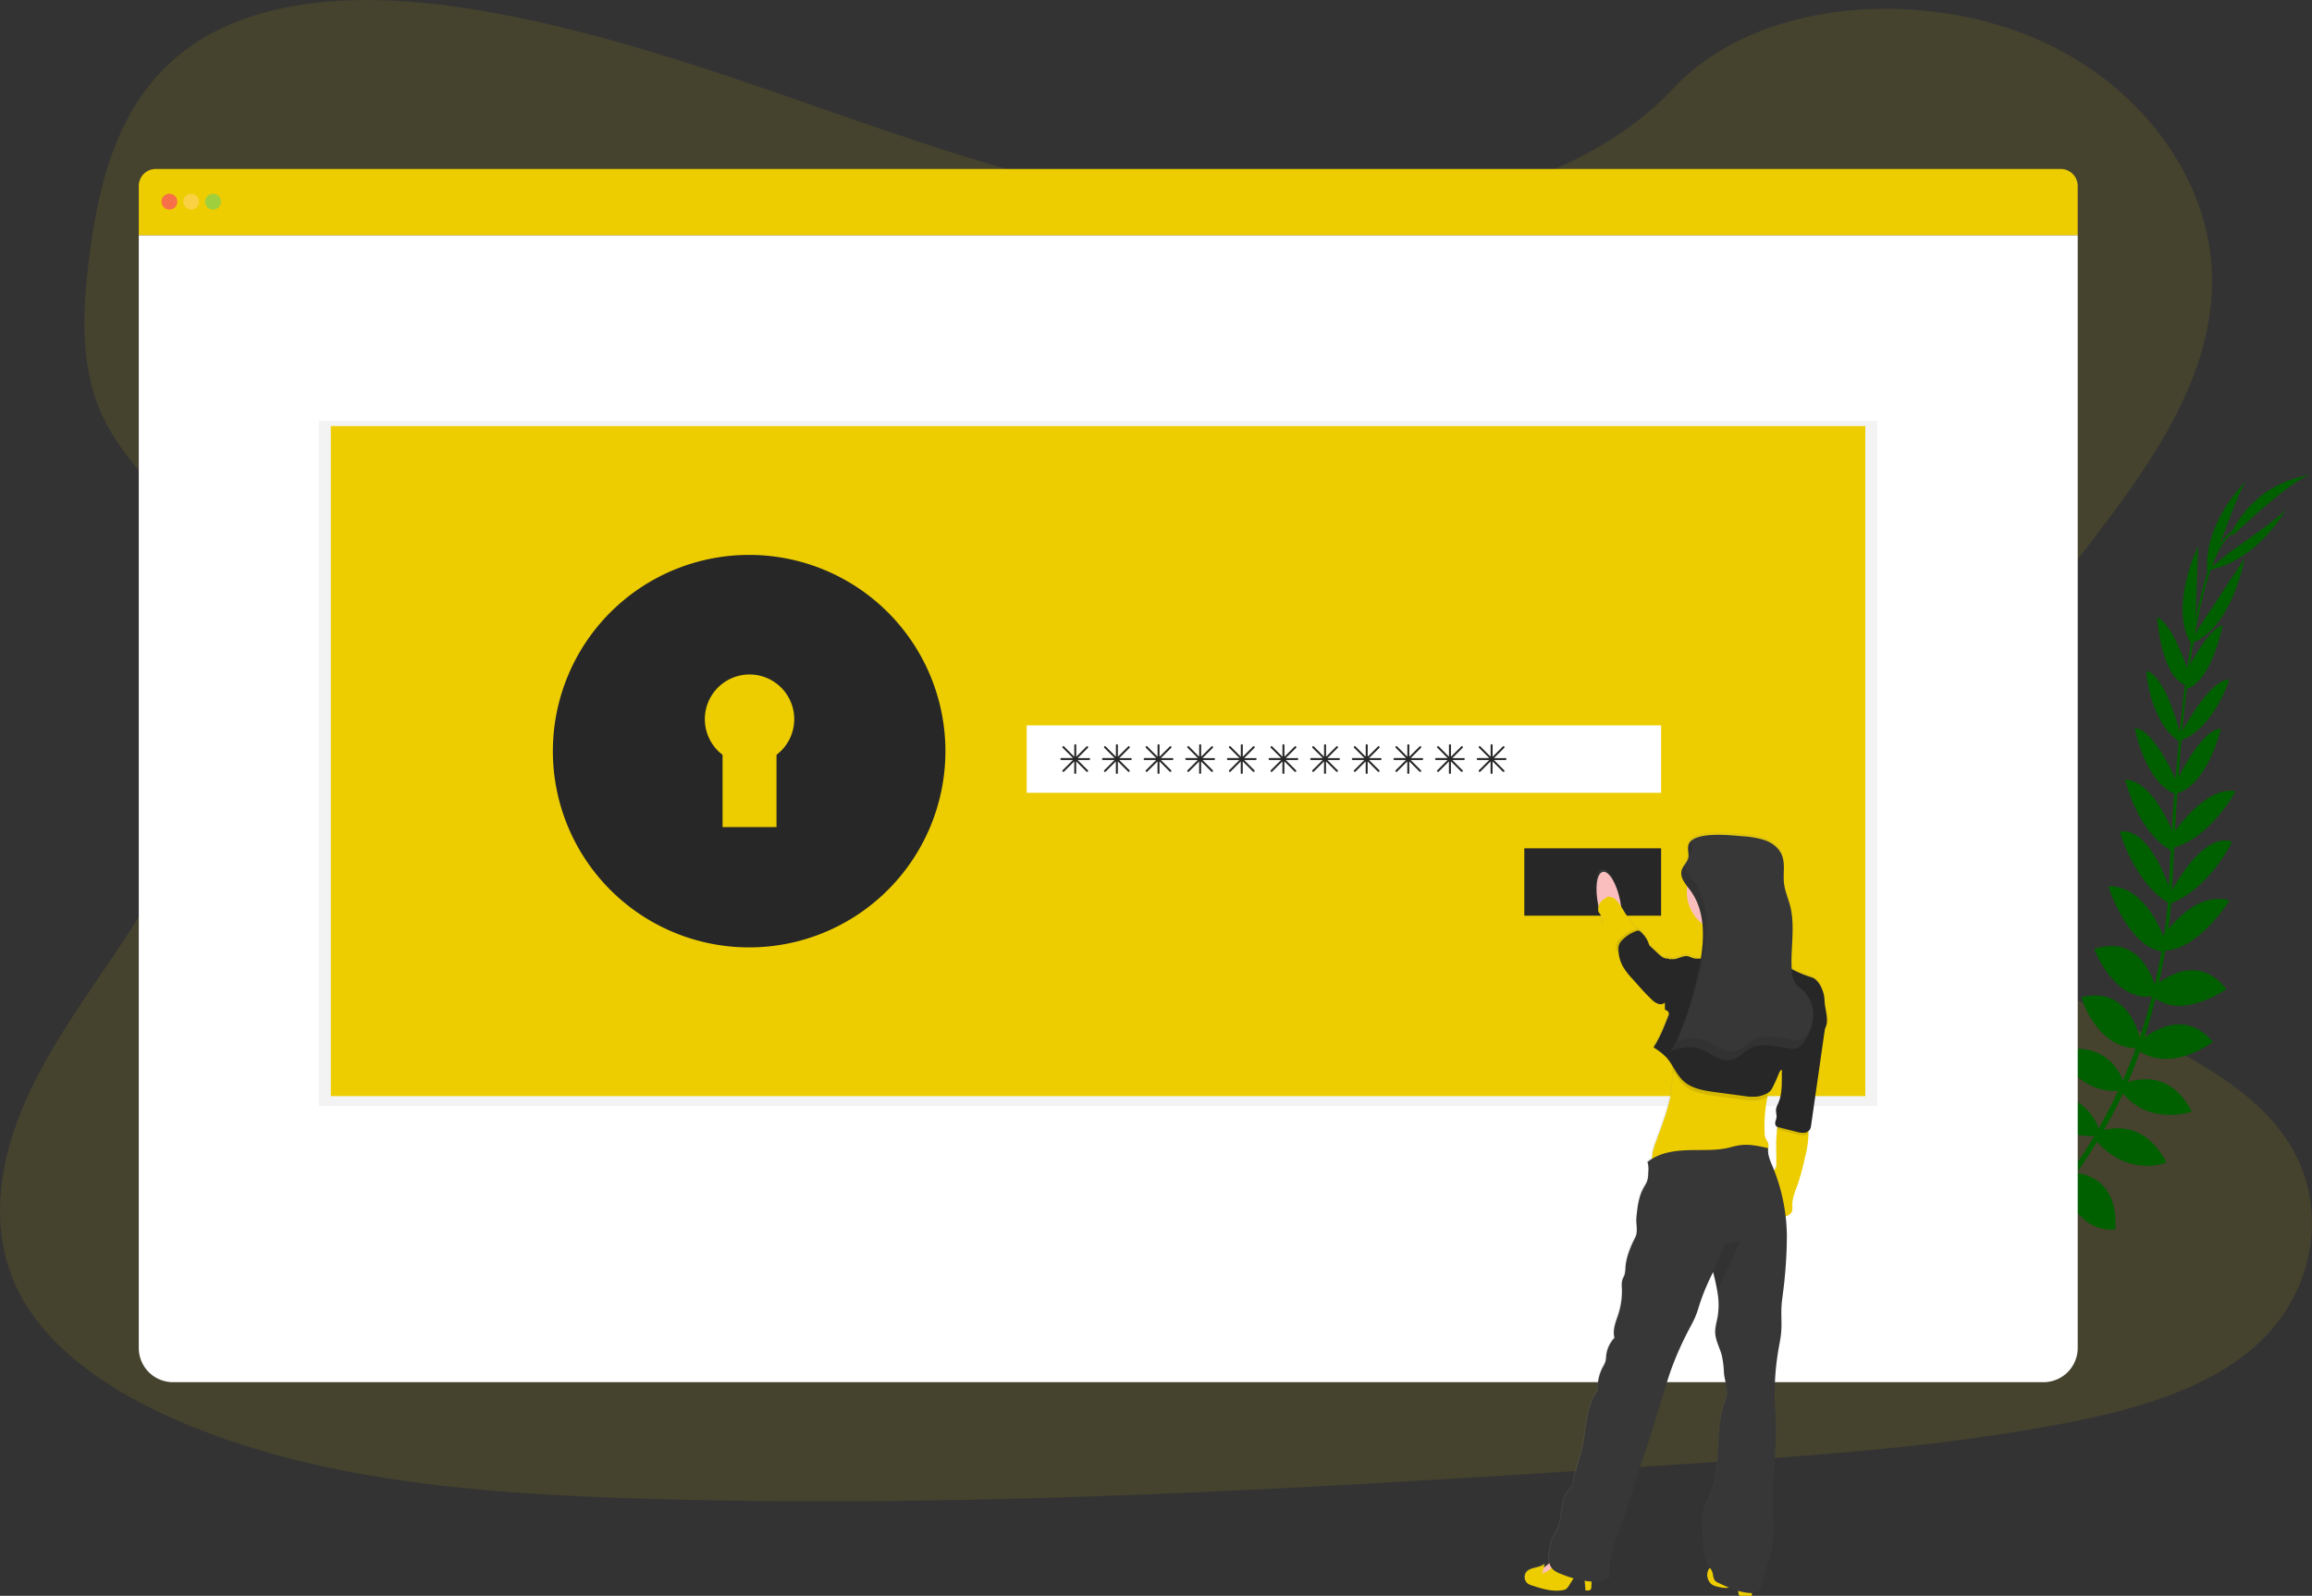 <svg xmlns="http://www.w3.org/2000/svg" xmlns:xlink="http://www.w3.org/1999/xlink" viewBox="0 0 1166.18 805.04"><rect x="0" y="0" width="1166.18" height="805.04" fill="#333333" stroke="none"/><defs><style>.cls-1,.cls-4{fill:#edcd00;}.cls-1,.cls-13,.cls-15{opacity:0.1;}.cls-1,.cls-10,.cls-13,.cls-6,.cls-7,.cls-8,.cls-9{isolation:isolate;}.cls-2{fill:#272727;}.cls-3{fill:#006000;}.cls-5{fill:#fff;}.cls-6{fill:#fa5959;}.cls-6,.cls-7,.cls-8{opacity:0.8;}.cls-7{fill:#fed253;}.cls-8{fill:#8ccf4d;}.cls-10,.cls-9{opacity:0.05;}.cls-10,.cls-14{fill:#373737;}.cls-11{fill:url(#Gradiente_sem_nome);}.cls-12{fill:#fbbebe;}</style><linearGradient id="Gradiente_sem_nome" x1="785.44" y1="146.11" x2="938.52" y2="146.11" gradientTransform="matrix(1, 0, 0, -1, -16.91, 758.55)" gradientUnits="userSpaceOnUse"><stop offset="0" stop-color="gray" stop-opacity="0.25"/><stop offset="0.54" stop-color="gray" stop-opacity="0.12"/><stop offset="1" stop-color="gray" stop-opacity="0.1"/></linearGradient></defs><g id="Camada_2" data-name="Camada 2"><g id="f9eb83fe-2109-496c-8de2-d29751931755"><path class="cls-1" d="M659.62,109.62c-74.75.1-146.7-21.09-215.52-44.63S307,15.09,233.63,3.92C186.45-3.26,132.8-2.6,95.92,23.47,60.42,48.55,50.14,90.06,45.18,128.41c-3.73,28.85-5.45,59.13,8.52,85.52,9.7,18.32,26.3,33.42,38,50.88C132.54,325.55,108,403.14,68.29,465.29c-18.61,29.16-40.41,57.11-54.48,87.94S-6,619,8.32,649.45c14.22,30.16,46.34,52,80.81,67,70,30.42,151.5,36.94,230.81,39.45,175.56,5.57,351.46-5.79,526.89-17.15,64.92-4.2,130.13-8.43,193.71-20.6,35.3-6.75,71.65-16.77,96.68-38.73,31.77-27.88,38.27-73.4,15.15-106.12-38.77-54.88-141-65.23-168.8-124.61C968.24,416,981.46,378.51,1000.93,347c41.76-67.61,113.64-128.17,114.85-203.79.83-51.93-36.55-102.59-92.38-125.16C964.88-5.59,885.09.49,844.09,44.55,801.93,89.94,725.62,109.55,659.62,109.62Z"/><path class="cls-2" d="M992.53,645.37s-12.29-8.11-24.47-2.34c0,0,3.75,7.22,19.17,6.54Z"/><path class="cls-2" d="M994.09,645.8s3.74,14.24-5.64,23.93c0,0-5.64-5.87,0-20.25Z"/><path class="cls-2" d="M1009.37,632.13s-.91-12.11-28.26-8.09c0,0-.13,7.81,9.47,11.51S1004.58,636.13,1009.37,632.13Z"/><path class="cls-2" d="M1011.09,632.05s11.56,3.71,1.25,29.36c0,0-7.63-1.7-9-11.91S1006,635.77,1011.09,632.05Z"/><path class="cls-2" d="M1026.53,614.87s1.57-19.93-26.38-17.89c0,0-2,18,21.45,22.68Z"/><path class="cls-2" d="M1045,592.37s-3.83-22.59-31.77-15.86c0,0-.1,19.53,27.21,21.24Z"/><path class="cls-3" d="M1058.5,569.11s-6.42-22-34.1-15.42c0,0,6.59,19.79,32.26,19.48Z"/><path class="cls-3" d="M1071.32,546.39s-6.27-22.83-33-16c0,0,8.92,21.69,31.23,19.86Z"/><path class="cls-3" d="M1079.58,524.81s-4.82-27.92-29.74-21.74c0,0,7.24,25.4,27.91,25.81Z"/><path class="cls-3" d="M1087.33,498.74s-5.79-28.14-31-20c0,0,9.88,26.6,29.21,23.85Z"/><path class="cls-3" d="M1092.09,474.48s-9.19-28.15-28.68-27.39c0,0,9.39,29.73,27,33Z"/><path class="cls-3" d="M1095.17,450.8s-10-33.88-25.86-31.27c0,0,6.92,25.9,25.3,36.55Z"/><path class="cls-3" d="M1096.91,422.55s-9.38-28.23-25-29.36c0,0,6.38,27.78,24.69,36.7Z"/><path class="cls-3" d="M1098.8,396.19s-11.69-28.26-22-28.9c0,0,5.08,27.83,21,33.54Z"/><path class="cls-3" d="M1100.09,371.67s-7.19-30.69-17.52-33.24c0,0,1.41,25.11,16.48,35.54Z"/><path class="cls-3" d="M1104,339.55s-7.56-24.47-15.93-28.2c0,0,1.65,28.85,14,34.18Z"/><path class="cls-3" d="M1107.22,318.55l1.52-43.14s-15.65,32.52-2.65,50.71Z"/><path class="cls-3" d="M1119.3,275.64s11.27-31.5,14-33.26c0,0-22.1,20.44-19.94,46.73Z"/><path class="cls-2" d="M1027.29,614.72s19.82-2.59,19.23,25.42c0,0-17.91,2.92-23.76-20.25Z"/><path class="cls-3" d="M1045.94,591.61s22.9-.07,21,28.6c0,0-19.23,3.44-25.57-23.18Z"/><path class="cls-3" d="M1058.72,571s20.79-9.75,34.09,15.42c0,0-19.2,8.12-35.93-11.35Z"/><path class="cls-3" d="M1071.78,546.6s21.29-10.37,33.79,14.21c0,0-22.18,7.64-35.55-10.32Z"/><path class="cls-3" d="M1079.31,525.42s20.49-19.57,36.84.22c0,0-20.93,16.11-37.78,4.14Z"/><path class="cls-3" d="M1086.17,498.07s20.61-20,36.83.92c0,0-23.13,16.43-37.57,3.28Z"/><path class="cls-3" d="M1090,473.68s15.88-25,34.58-19.42c0,0-16.48,26.47-34.4,25.29Z"/><path class="cls-3" d="M1094.7,450.64s16-31.48,31.14-26c0,0-11.54,24.2-31.55,31.31Z"/><path class="cls-3" d="M1095.81,420.91s16.45-24.78,31.86-21.75c0,0-13.45,25.13-33.46,28.92Z"/><path class="cls-3" d="M1097.09,395.64s12.75-27.81,23.11-28c0,0-6.12,27.61-22.25,32.72Z"/><path class="cls-3" d="M1099.59,371.07s14.17-28.16,24.82-28.22c0,0-7.25,24.08-24.35,30.69Z"/><path class="cls-3" d="M1101.72,341.31s10.6-23.3,19.38-25.94c0,0-5.3,28.4-18.21,32.12Z"/><path class="cls-3" d="M1108.48,317.7l23.69-36.09s-6.07,35.6-27.15,43Z"/><path class="cls-3" d="M1124.74,278.55s27.53-19,28.53-22.07c0,0-14,26.61-40,31.31Z"/><path class="cls-3" d="M1126.39,270s31.61-30.39,39.68-30.36c0,0-26.07,1.19-40.44,28.74Z"/><path class="cls-3" d="M1102,345.82l1.15.15c5.94-46.49,14.6-74,24.38-77.37l-.38-1.1C1116.81,271.1,1108.09,298.19,1102,345.82Z"/><path class="cls-3" d="M1093.29,457l1.74.14c.37-4.34.65-8.78.84-13.21,1.66-38.48,4.23-73.82,7.61-100.31l-1-1.25c-3.39,26.55-6.69,62.95-8.35,101.49C1093.94,448.26,1093.66,452.68,1093.29,457Z"/><path class="cls-3" d="M960.09,667.55c.3-.13,30.93-13.81,62.72-46.43a252.3,252.3,0,0,0,45.85-65c14.7-29.93,23.66-66.71,26.66-102.44l-1.81.85c-6.75,80.2-43.26,135-72.29,164.85-31.48,32.33-61.77,45.87-62.07,46Z"/><path class="cls-4" d="M1039.4,85.24H78.52A8.56,8.56,0,0,0,70,93.8v24.94h978V93.8A8.56,8.56,0,0,0,1039.4,85.24Z"/><path class="cls-5" d="M70,118.74V680a17.26,17.26,0,0,0,17.26,17.26H1030.7A17.26,17.26,0,0,0,1048,680h0V118.74Z"/><circle class="cls-6" cx="85.45" cy="101.74" r="4"/><circle class="cls-7" cx="96.45" cy="101.74" r="4"/><circle class="cls-8" cx="107.45" cy="101.74" r="4"/><rect class="cls-9" x="160.87" y="212.32" width="786" height="345.62"/><rect class="cls-4" x="166.87" y="214.94" width="774" height="338"/><path class="cls-2" d="M377.87,301.93a77,77,0,1,0,77,77,77,77,0,0,0-77-77Zm13.81,78.85v36.46H364.46V380.78a22.55,22.55,0,1,1,27.22,0Z"/><path class="cls-10" d="M377.87,301.93a77,77,0,1,0,77,77,77,77,0,0,0-77-77Zm13.81,78.85v36.46H364.46V380.78a22.55,22.55,0,1,1,27.22,0Z"/><rect class="cls-5" x="517.87" y="365.94" width="320" height="34"/><rect class="cls-2" x="768.87" y="427.94" width="69" height="34"/><path class="cls-2" d="M549.37,382.43h-5.79l5.15-5.14a.51.51,0,0,0,0-.71.5.5,0,0,0-.71,0h0l-5.15,5.15v-5.8a.5.5,0,0,0-.5-.5.51.51,0,0,0-.5.5v5.8l-5.14-5.18a.5.5,0,0,0-.71,0h0a.51.51,0,0,0,0,.71l5.15,5.14h-5.8a.51.51,0,0,0-.5.5.5.5,0,0,0,.5.5h5.8L536,388.55a.51.51,0,0,0,0,.71.53.53,0,0,0,.71,0l5.14-5.15v5.79a.5.5,0,0,0,1,0v-5.79l5.15,5.15a.53.53,0,0,0,.71,0,.51.51,0,0,0,0-.71l-5.15-5.15h5.79a.49.49,0,1,0,0-1Z"/><path class="cls-2" d="M570.37,382.43h-5.79l5.15-5.14a.51.51,0,0,0,0-.71.5.5,0,0,0-.71,0h0l-5.15,5.15v-5.8a.5.5,0,0,0-.5-.5.51.51,0,0,0-.5.5v5.8l-5.14-5.18a.5.5,0,0,0-.71,0h0a.51.51,0,0,0,0,.71l5.15,5.14h-5.8a.51.51,0,0,0-.5.5.5.5,0,0,0,.5.5h5.8L557,388.55a.51.51,0,0,0,0,.71.53.53,0,0,0,.71,0l5.14-5.15v5.79a.5.5,0,0,0,1,0v-5.79l5.15,5.15a.53.53,0,0,0,.71,0,.51.51,0,0,0,0-.71l-5.15-5.15h5.79a.49.49,0,1,0,0-1Z"/><path class="cls-2" d="M591.37,382.43h-5.79l5.15-5.14a.51.51,0,0,0,0-.71.5.5,0,0,0-.71,0h0l-5.15,5.15v-5.8a.5.5,0,0,0-.5-.5.51.51,0,0,0-.5.5v5.8l-5.14-5.18a.5.5,0,0,0-.71,0h0a.51.51,0,0,0,0,.71l5.15,5.14h-5.8a.51.51,0,0,0-.5.5.5.5,0,0,0,.5.5h5.8L578,388.55a.51.51,0,0,0,0,.71.53.53,0,0,0,.71,0l5.14-5.15v5.79a.5.5,0,0,0,1,0v-5.79l5.15,5.15a.53.53,0,0,0,.71,0,.51.51,0,0,0,0-.71l-5.15-5.15h5.79a.49.49,0,1,0,0-1Z"/><path class="cls-2" d="M612.37,382.43h-5.79l5.15-5.14a.51.51,0,0,0,0-.71.5.5,0,0,0-.71,0h0l-5.15,5.15v-5.8a.5.5,0,0,0-.5-.5.51.51,0,0,0-.5.5v5.8l-5.14-5.18a.5.5,0,0,0-.71,0h0a.51.51,0,0,0,0,.71l5.15,5.14h-5.8a.51.51,0,0,0-.5.5.5.5,0,0,0,.5.5h5.8L599,388.55a.51.51,0,0,0,0,.71.53.53,0,0,0,.71,0l5.14-5.15v5.79a.5.5,0,0,0,1,0v-5.79l5.15,5.15a.53.53,0,0,0,.71,0,.51.51,0,0,0,0-.71l-5.15-5.15h5.79a.49.49,0,1,0,0-1Z"/><path class="cls-2" d="M633.37,382.43h-5.79l5.15-5.14a.51.51,0,0,0,0-.71.5.5,0,0,0-.71,0h0l-5.15,5.15v-5.8a.5.5,0,0,0-.5-.5.51.51,0,0,0-.5.5v5.8l-5.14-5.18a.5.5,0,0,0-.71,0h0a.51.51,0,0,0,0,.71l5.15,5.14h-5.8a.51.51,0,0,0-.5.5.5.5,0,0,0,.5.5h5.8L620,388.55a.51.51,0,0,0,0,.71.53.53,0,0,0,.71,0l5.14-5.15v5.79a.5.5,0,0,0,1,0v-5.79l5.15,5.15a.53.53,0,0,0,.71,0,.51.51,0,0,0,0-.71l-5.15-5.15h5.79a.49.49,0,1,0,0-1Z"/><path class="cls-2" d="M654.37,382.43h-5.79l5.15-5.14a.51.51,0,0,0,0-.71.5.5,0,0,0-.71,0h0l-5.15,5.15v-5.8a.5.5,0,0,0-.5-.5.51.51,0,0,0-.5.5v5.8l-5.14-5.18a.5.5,0,0,0-.71,0h0a.51.51,0,0,0,0,.71l5.15,5.14h-5.8a.51.51,0,0,0-.5.5.5.5,0,0,0,.5.5h5.8L641,388.55a.51.51,0,0,0,0,.71.53.53,0,0,0,.71,0l5.14-5.15v5.79a.5.5,0,0,0,1,0v-5.79l5.15,5.15a.53.53,0,0,0,.71,0,.51.51,0,0,0,0-.71l-5.15-5.15h5.79a.49.49,0,1,0,0-1Z"/><path class="cls-2" d="M675.37,382.43h-5.79l5.15-5.14a.51.51,0,0,0,0-.71.5.5,0,0,0-.71,0h0l-5.15,5.15v-5.8a.5.5,0,0,0-.5-.5.51.51,0,0,0-.5.5v5.8l-5.14-5.18a.5.5,0,0,0-.71,0h0a.51.51,0,0,0,0,.71l5.15,5.14h-5.8a.51.51,0,0,0-.5.5.5.5,0,0,0,.5.5h5.8L662,388.55a.51.51,0,0,0,0,.71.53.53,0,0,0,.71,0l5.14-5.15v5.79a.5.5,0,0,0,1,0v-5.79l5.15,5.15a.53.53,0,0,0,.71,0,.51.51,0,0,0,0-.71l-5.15-5.15h5.79a.49.49,0,1,0,0-1Z"/><path class="cls-2" d="M696.37,382.43h-5.79l5.15-5.14a.51.51,0,0,0,0-.71.5.5,0,0,0-.71,0h0l-5.15,5.15v-5.8a.5.5,0,0,0-.5-.5.51.51,0,0,0-.5.5v5.8l-5.14-5.18a.5.5,0,0,0-.71,0h0a.51.51,0,0,0,0,.71l5.15,5.14h-5.8a.51.51,0,0,0-.5.5.5.5,0,0,0,.5.5h5.8L683,388.55a.51.51,0,0,0,0,.71.53.53,0,0,0,.71,0l5.14-5.15v5.79a.5.5,0,0,0,1,0v-5.79l5.15,5.15a.53.53,0,0,0,.71,0,.51.51,0,0,0,0-.71l-5.15-5.15h5.79a.49.49,0,1,0,0-1Z"/><path class="cls-2" d="M717.37,382.43h-5.79l5.15-5.14a.51.51,0,0,0,0-.71.5.5,0,0,0-.71,0h0l-5.15,5.15v-5.8a.5.5,0,0,0-.5-.5.51.51,0,0,0-.5.5v5.8l-5.14-5.18a.5.5,0,0,0-.71,0h0a.51.51,0,0,0,0,.71l5.15,5.14h-5.8a.51.51,0,0,0-.5.5.5.5,0,0,0,.5.5h5.8L704,388.55a.51.51,0,0,0,0,.71.53.53,0,0,0,.71,0l5.14-5.15v5.79a.5.5,0,0,0,1,0v-5.79l5.15,5.15a.53.53,0,0,0,.71,0,.51.51,0,0,0,0-.71l-5.15-5.15h5.79a.49.49,0,1,0,0-1Z"/><path class="cls-2" d="M738.37,382.43h-5.79l5.15-5.14a.51.51,0,0,0,0-.71.5.5,0,0,0-.71,0h0l-5.15,5.15v-5.8a.5.5,0,0,0-.5-.5.51.51,0,0,0-.5.5v5.8l-5.14-5.18a.5.5,0,0,0-.71,0h0a.51.51,0,0,0,0,.71l5.15,5.14h-5.8a.51.51,0,0,0-.5.5.5.5,0,0,0,.5.5h5.8L725,388.55a.51.51,0,0,0,0,.71.53.53,0,0,0,.71,0l5.14-5.15v5.79a.5.5,0,0,0,1,0v-5.79l5.15,5.15a.53.53,0,0,0,.71,0,.51.51,0,0,0,0-.71l-5.15-5.15h5.79a.49.49,0,1,0,0-1Z"/><path class="cls-2" d="M759.37,382.43h-5.79l5.15-5.14a.51.51,0,0,0,0-.71.5.5,0,0,0-.71,0h0l-5.15,5.15v-5.8a.5.5,0,0,0-.5-.5.51.51,0,0,0-.5.5v5.8l-5.14-5.18a.5.5,0,0,0-.71,0h0a.51.51,0,0,0,0,.71l5.15,5.14h-5.8a.51.51,0,0,0-.5.5.5.5,0,0,0,.5.5h5.8L746,388.55a.51.51,0,0,0,0,.71.53.53,0,0,0,.71,0l5.14-5.15v5.79a.5.5,0,0,0,1,0v-5.79l5.15,5.15a.53.53,0,0,0,.71,0,.51.51,0,0,0,0-.71l-5.15-5.15h5.79a.49.49,0,1,0,0-1Z"/><path class="cls-11" d="M920.36,504.08a18,18,0,0,0-.45-3.59c-.9-3.38-2.93-7.47-6.27-8.49a53.3,53.3,0,0,1-9.94-4.2c-.6-10.72,1.86-21.69-.82-32.08-1-3.8-2.65-7.44-3.09-11.33-.55-4.84.77-10-1.16-14.46-1.52-3.52-4.86-6-8.45-7.3a45,45,0,0,0-11.27-2c-4.8-.39-20.34-2.23-25.76,2.06h0a5.57,5.57,0,0,0-1,1h0a3,3,0,0,0-.32.52l-.05.08a3.42,3.42,0,0,0-.27.65h0a4.55,4.55,0,0,0-.17.75v1.8c.07.9.2,1.8.2,2.69a5.9,5.9,0,0,1-.12,1.32,9.24,9.24,0,0,1-1.66,3.24h0l-.18.26c-.11.16-.22.31-.32.47s-.18.28-.26.42-.16.23-.23.36a4.06,4.06,0,0,0-.26.51c0,.1-.11.19-.15.29a4.21,4.21,0,0,0-.3.84,5.69,5.69,0,0,0-.06,2.66,9.93,9.93,0,0,0,1.37,3.15c.25.41.52.81.8,1.21l.7.95a21.71,21.71,0,0,0-.21,2.8,20.7,20.7,0,0,0,7.9,16.26,61.17,61.17,0,0,1-.13,12.69c-.09.88-.2,1.77-.32,2.65s-.21,1.46-.33,2.19a10.26,10.26,0,0,1-4.37-.33,17.94,17.94,0,0,0-2-.77c-2.91-.73-5.88,2.17-8.76,1.29a1.17,1.17,0,0,1-.13.4,3.83,3.83,0,0,0-2-.59c-1.71-.08-3.1-1.32-4.34-2.49l-3.81-3.59a4.21,4.21,0,0,1-.66-.74,5.54,5.54,0,0,1-.46-1.23c-.64-2.07-2.19-3.72-3.69-5.29a2.39,2.39,0,0,0-1.09-.79,1.4,1.4,0,0,0-.5,0,3.19,3.19,0,0,0-.33-.4,9.41,9.41,0,0,0-.83-.84c-1.82-1.68-2-3.12-3.58-5a48.88,48.88,0,0,1-3.74-5.65c-.13-1.05-.31-2.13-.53-3.22a41.17,41.17,0,0,0-2.19-7.3l-2-4.43-.23.23c-1.45-2.16-3-3.34-4.39-3.06-2.33.48-3.48,5-3.11,10.91l.8,6a1.85,1.85,0,0,0,.11.45,11.15,11.15,0,0,0-.22,2.16c0,.84.78,1.46,1.19,2.21a6.23,6.23,0,0,1,1,3.41c0,.43-.18.84-.2,1.26a4.81,4.81,0,0,0,.94,2.6l5,8.4,1,1.76.06.08a4.42,4.42,0,0,0,1.34,1.54,18.39,18.39,0,0,0,1.65,6.07c.17.38.36.74.56,1.1a35.48,35.48,0,0,0,4.72,6.13l2.38,2.67c2.35,2.62,4.7,5.25,7.25,7.67a9.79,9.79,0,0,0,3.24,2.27,3.7,3.7,0,0,0,3.64-.53v3.72a2.09,2.09,0,0,1,2,2.21,2.2,2.2,0,0,1-.38,1.08c-2.1,5.39-4.22,10.83-7.4,15.66a32.71,32.71,0,0,1,6.2,4.73,27.11,27.11,0,0,1,3.23,4.37c.09.74.16,1.47.2,2.2.74,11.92-3.87,23.75-8,35.11-1.19,3.22-2.49,6.59-2.39,9.94a19.51,19.51,0,0,0-2.24,1.61c.82,2.14.5,4,.41,6.34a11.26,11.26,0,0,1-.83,4c-.44.88-.92,1.73-1.44,2.57-2.59,4.57-3.16,10-3.68,15.22-.31,3.15.91,7-.52,9.82-2.47,4.84-4.66,10-5,15.38a15.56,15.56,0,0,1-.46,3.59c-.31,1-.86,1.85-1.14,2.83a11.94,11.94,0,0,0-.2,4,38.25,38.25,0,0,1-2.1,14.11c-1.25,3.57-2.63,7.39-1.65,11.06a15.59,15.59,0,0,0-4.23,9.29,14.87,14.87,0,0,1-.32,2.65,13.48,13.48,0,0,1-1.2,2.55,22.29,22.29,0,0,0-2.72,12c-3,4.07-4.5,9.09-5.39,14.08s-1.28,10.07-2.42,15c-1.52,6.52-4.27,13.11-4.81,19.79-3.24,2.07-4.64,6.08-5.26,9.87s-.72,7.77-2.31,11.27c-.82,1.82-2,3.45-2.78,5.31a24,24,0,0,0-1.2,4.57c-.48,2.44-.9,5.16-.31,7.5a11.6,11.6,0,0,1-2.93,2.23c.16-.62.29-1.24.4-1.87-2.58,2.34-7.26,1.52-9.32,4.33a4.22,4.22,0,0,0,1,5.79,8.09,8.09,0,0,0,2.07.89c5,1.6,10.14,3.21,15.28,2.36a4.74,4.74,0,0,0,1.73-.55,5.64,5.64,0,0,0,1.61-1.86c.77-1.22,1.54-2.44,2.3-3.66a48.59,48.59,0,0,0,5.61,1.31c.19,1.6.33,3.2.4,4.8,1,.2,2.34.26,2.81-.67a2.51,2.51,0,0,0,.17-1.11c0-.71.1-1.65.16-2.61h.2a19.15,19.15,0,0,0,8.85-1.79c-1.07-8.86,2.46-17.52,5.52-25.9,3.23-8.82,6-17.8,8.79-26.78,2-6.32,4.21-12.44,6.17-18.77q3.7-12,7.43-24c1.08-3.52,2.17-7,3.41-10.5a163.07,163.07,0,0,1,9.27-20.63c1-1.89,2-3.76,2.82-5.72,1-2.39,1.71-4.89,2.51-7.36a113,113,0,0,1,6.28-14.78c.07-.13.12-.25.19-.37.81,3.31,1.62,6.67,2.16,10a38,38,0,0,1,.17,12.36c-.48,2.79-1.39,5.55-1.28,8.38.15,3.91,2.24,7.46,3.27,11.23a42.93,42.93,0,0,1,1.12,8.6c.28,4.5,2.72,9.55,1,13.72-5.35,13.21-2.76,28.13-5.81,42-1.57,7.12-6.38,13.81-6,21.09q.4,7.74,1.36,15.46a14.75,14.75,0,0,0,1.25,4.69,17.65,17.65,0,0,0,1.37,2.24c-.44.17-.81.62-1.13,1.57a6.17,6.17,0,0,0,2.22,7,9.82,9.82,0,0,0,2.89,1,15.56,15.56,0,0,0,4.18.58,11.43,11.43,0,0,0,1.31-.16,49.32,49.32,0,0,0,4.73,1.7,10.26,10.26,0,0,0,.13,1.23,1.54,1.54,0,0,0,.52,1.13,1.7,1.7,0,0,0,.8.14h5.43v-1.36A4.49,4.49,0,0,0,887,802.5a5.5,5.5,0,0,0,1-2.08q2.22-7.53,4.41-15.07a48.2,48.2,0,0,0,2.15-17.2c-1.93-18.43,2.31-36.92.93-55.4a132.69,132.69,0,0,1,1.7-33.24c.45-2.48,1-5,1.2-7.47.44-4.66-.1-9.37.23-14,.11-1.62.33-3.23.53-4.84a232.31,232.31,0,0,0,2.15-30.15,95.35,95.35,0,0,0-.62-10,5.75,5.75,0,0,0,2.73-1.6c.89-1.16.66-2.79.65-4.27,0-3.54,1.49-6.88,2.69-10.22a122.53,122.53,0,0,0,3.78-14.06,49.16,49.16,0,0,0,1.68-11.75q0-.6-.06-1.2a3.25,3.25,0,0,0,.92-1,6,6,0,0,0,.48-1.85c.36-2.55.73-5.11,1.09-7.67q.4-2.76.79-5.49l3.18-22.19c.27-1.93.55-3.85.82-5.77l.83-5.74c.09-.68.19-1.36.26-2C923,514.16,920.62,508.72,920.36,504.08Zm-26.53,83.08c-1.18-2.8-2.28-5.67-2-8.69h-.11a4.46,4.46,0,0,0-.13-2.82c-.31-.73-.85-1.35-1.18-2.08a7.74,7.74,0,0,1-.54-2.8,76.09,76.09,0,0,1,1.43-18.14c.13-.7.27-1.41.4-2.11a5.82,5.82,0,0,0,1.14-.89,8.14,8.14,0,0,0,1.29-2c1.13-2.27,2.16-4.58,3.11-6.93.31-.76.76-1.64,1.53-1.83-.16,5.85.44,11.82-1.94,17.1a10.83,10.83,0,0,0-1,2.7c-.22,1.49.4,3,.18,4.48-.11.77-.44,1.48-.57,2.24a1.73,1.73,0,0,0,1,2.34c-.06.4-.11.81-.15,1.2-.08.82-.12,1.59-.17,2.07a64.5,64.5,0,0,0-.27,7.36c0,2.65.1,5.3.06,8a5.35,5.35,0,0,1-.38,2.27,3.89,3.89,0,0,1-.76,1,26,26,0,0,0-.95-2.47Z"/><ellipse class="cls-12" cx="811.69" cy="455.48" rx="5.64" ry="15.97" transform="translate(-74.91 172.21) rotate(-11.58)"/><path class="cls-4" d="M861.49,792.55a6.05,6.05,0,0,0,2.22,6.93,10.09,10.09,0,0,0,2.87,1,15.48,15.48,0,0,0,4.17.57c1.73-.08,3.39-.76,5.12-1a.76.76,0,0,1,.59.08.81.81,0,0,1,.22.7,26.43,26.43,0,0,0,.22,2.94,1.51,1.51,0,0,0,.52,1.13,1.7,1.7,0,0,0,.8.14h5.42a53,53,0,0,0-1.55-14.14,3.13,3.13,0,0,0-.4-1,3.21,3.21,0,0,0-1.73-1,9.57,9.57,0,0,0-4.19-.73c-1.75.23-3.21,1.36-4.7,2.3s-3.52,1.77-5.33,1.29S862.42,789.77,861.49,792.55Z"/><path class="cls-12" d="M781.91,788.16a15,15,0,0,1-5.47,3.72l-.92.44a.55.55,0,0,0-.31.25.53.53,0,0,0,.1.45,6.48,6.48,0,0,0,7.34,2.67,3.89,3.89,0,0,0,1.61-.84,5.31,5.31,0,0,0,1.24-3.22,6.62,6.62,0,0,0-.15-3.69C784,784.81,783.45,786.23,781.91,788.16Z"/><path class="cls-4" d="M802.69,800.48a2.51,2.51,0,0,1-.17,1.11c-.47.92-1.78.87-2.8.67a67.14,67.14,0,0,0-1.23-10.1c-1.94-.09-3.34,1.75-4.38,3.4l-2.68,4.25a5.61,5.61,0,0,1-1.6,1.86,4.8,4.8,0,0,1-1.73.55c-5.12.85-10.29-.76-15.23-2.36a8.6,8.6,0,0,1-2.07-.88,4.24,4.24,0,0,1-1-5.78c2.07-2.8,6.72-2,9.3-4.32a23.28,23.28,0,0,1-1.32,4.77c3.45-.52,5.77-3.68,8.55-5.79a5.13,5.13,0,0,1,2.44-1.16,5.22,5.22,0,0,1,2,.21,23.31,23.31,0,0,1,8.8,4.33c1,.83,2.69,2,3.15,3.28C803.21,796.05,802.69,798.85,802.69,800.48Z"/><circle class="cls-12" cx="871.48" cy="449.88" r="20.66"/><path class="cls-4" d="M912.18,571.86a48.66,48.66,0,0,1-1.67,11.69,121.56,121.56,0,0,1-3.78,14c-1.19,3.33-2.68,6.67-2.67,10.2,0,1.47.24,3.1-.66,4.26a6.26,6.26,0,0,1-2.92,1.67,3.64,3.64,0,0,0-2.46,2.19,15.54,15.54,0,0,1-2.08-4.58q-2.69-8.25-5-16.57a2.15,2.15,0,0,1,.14-2,2.42,2.42,0,0,1,.87-.49,9.31,9.31,0,0,0,2.77-1.78,4.09,4.09,0,0,0,.92-1.19A5.47,5.47,0,0,0,896,587c0-2.65,0-5.29-.07-7.94a66.34,66.34,0,0,1,.28-7.33c0-.48.09-1.25.17-2.07.15-1.57.45-3.39,1.3-4,1.27-.85,5.07.29,6.51.49,2.48.34,5,.74,7.42,1.21A20,20,0,0,1,912.18,571.86Z"/><path class="cls-4" d="M828.76,473c-.8,1.6-2.72,2.37-4.2,3.38l-5.07,3.48a3.43,3.43,0,0,1-2.51.86,3.31,3.31,0,0,1-1.87-1.75v-.08l-1.05-1.76-5-8.38a4.74,4.74,0,0,1-.93-2.58c0-.43.15-.83.19-1.26a6,6,0,0,0-1-3.4c-.4-.75-1.2-1.37-1.18-2.21a7.89,7.89,0,0,1,.56-3.23,6.47,6.47,0,0,1,2.19-2.34c.47-.34,1-.66,1.45-1a2.64,2.64,0,0,1,.87-.4c.83-.17,1.65.52,2.49.55,3.61,2.42,5,7,7.84,10.3,1.6,1.88,1.76,3.32,3.57,5,.29.26.57.54.84.83a5.59,5.59,0,0,1,.9,1.3C827.18,471.18,829.17,472.19,828.76,473Z"/><path class="cls-12" d="M864.22,470.55c1.49,3.15,2.65,6.61,2.22,10.07a6.43,6.43,0,0,1-.87,2.65c-1.44,2.21-4.46,2.61-7.09,2.74a4.13,4.13,0,0,0-3.08,1,2.81,2.81,0,0,0,.19,3.42,7.83,7.83,0,0,0,3.06,2c4.16,1.83,8.65,3.34,13.17,2.92,2.1-.2,4.14-.81,6.23-1.12a62.94,62.94,0,0,1,6.86-.38c2.72-.1,5.43-.37,8.14-.64l7.18-.71a1.68,1.68,0,0,0,1.07-.39c.53-.62-.15-1.53-.81-2-3.81-2.82-8.66-4.76-10.83-9-1-2-1.31-4.38-2-6.54s-1.92-4.11-2.38-6.31a40.49,40.49,0,0,1-.33-5.82,7.83,7.83,0,0,0-2-5.32c-1.43-1.33-3.5-1.67-5.44-1.75-4.78-.21-9.87.93-13.26,4.3-.91.91-1.69,2-2.63,2.82s-2.22,1.06-1.6,2.14,1.84,1.75,2.5,2.7A22.75,22.75,0,0,1,864.22,470.55Z"/><path class="cls-4" d="M905,499.64a113.44,113.44,0,0,1-6.12,22.53,85.37,85.37,0,0,0-3.6,10.1c-.77,3.1-.62,6.42-1.33,9.53-.88,3.87-1.76,7.75-2.47,11.65a76.31,76.31,0,0,0-1.42,18.1,7.65,7.65,0,0,0,.54,2.79c.33.72.86,1.34,1.17,2.08a5,5,0,0,1-.28,4,11.74,11.74,0,0,1-2.06,3.12c-9.32,2.78-19.29,1.87-29,2.46-9,.54-18,2.38-26.82.85-1-4,.67-8.19,2.1-12.09,4.15-11.33,8.74-23.13,8-35a35.5,35.5,0,0,0-.47-4.13c-1.45-8.41.13-17.12,2.66-25.27,1.57-5.08,1.5-10.49,1.14-15.78a28.81,28.81,0,0,1-.07-5.17,9.05,9.05,0,0,1,1.88-4.83c0-.07.09-.14.14-.21a1.37,1.37,0,0,1,.75,0h0a.72.72,0,0,0,.5,0l.11-.07a.23.23,0,0,1,.29,0c.23.14.36.62.86.71a20.77,20.77,0,0,0,2.23.21,11.38,11.38,0,0,1,2.66.38h.12a7.88,7.88,0,0,0,3.88-.33,10.57,10.57,0,0,0,2.38-.92c.22-.24,1.6-.46,1.88-.63.91-.55.71-3.13.9-4.19a11.33,11.33,0,0,1,.75-3.1,5.25,5.25,0,0,1,4.28-2.49,22.12,22.12,0,0,1,5.13.46c3.73.53,7.55.44,11.21,1.3,1.84.43,3.85,1.08,5.54.24.46.11.53.51.53,1a6.54,6.54,0,0,1-.28,1.37c-.64,2.76,1.53,5.3,3.53,7.3a11.41,11.41,0,0,0,2.95,2.35c1,.46,2,.65,3,1.15a5.41,5.41,0,0,1,2,1.83,7.64,7.64,0,0,1,1.14,2.91A17.62,17.62,0,0,1,905,499.64Z"/><path class="cls-13" d="M905,499.64a113.44,113.44,0,0,1-6.12,22.53,85.37,85.37,0,0,0-3.6,10.1c-.77,3.1-.62,6.42-1.33,9.53-.88,3.87-1.76,7.75-2.47,11.65-.21.12-.43.23-.65.33a15.75,15.75,0,0,1-3.92,1.26,24.28,24.28,0,0,1-7.32-.24l-14.27-1.91c-5.7-.77-11.77-1.7-16-5.56-2.35-2.12-3.89-4.92-5.58-7.62a35.5,35.5,0,0,0-.47-4.13c-1.45-8.41.13-17.12,2.66-25.27,1.57-5.08,1.5-10.49,1.14-15.78a28.81,28.81,0,0,1-.07-5.17,9.05,9.05,0,0,1,1.88-4.83,5.45,5.45,0,0,1,.89-.2h0a4.07,4.07,0,0,1,.61-.08h.29a4.21,4.21,0,0,1,1,.12,16.17,16.17,0,0,1,2,.77h.12a7.76,7.76,0,0,0,2.66.38c1.32,0,2.68-.21,4-.3a7.32,7.32,0,0,1,4.74.85,27.32,27.32,0,0,1,2.64,2.41,11.7,11.7,0,0,0,3.33,1.81,35.44,35.44,0,0,0,26.62-.56,5.09,5.09,0,0,1,2.67-.68,4.89,4.89,0,0,1,1.92.82c.6.35,1.19.69,1.8,1a7.64,7.64,0,0,1,1.14,2.91A17.51,17.51,0,0,1,905,499.64Z"/><path class="cls-2" d="M913.66,493a53.84,53.84,0,0,1-11.4-5,4.89,4.89,0,0,0-1.92-.82,5.24,5.24,0,0,0-2.68.68,35.41,35.41,0,0,1-26.61.56,11.7,11.7,0,0,1-3.33-1.81,28.68,28.68,0,0,0-2.64-2.41c-3.29-2.13-7.84.37-11.52-1a17.94,17.94,0,0,0-2-.77c-2.91-.73-5.87,2.17-8.73,1.29a48.82,48.82,0,0,0-2.35,8.92,97.23,97.23,0,0,0-.65,10.52c0,2.11-.1,4.22,0,6.33a2.08,2.08,0,0,1,1.58,3.28c-2.09,5.37-4.21,10.8-7.38,15.61a33.71,33.71,0,0,1,6.18,4.72c3.5,3.7,5.22,8.89,9,12.31,4.26,3.85,10.33,4.79,16,5.55l14.27,1.91a24.69,24.69,0,0,0,7.33.25,15.83,15.83,0,0,0,3.91-1.27,7.07,7.07,0,0,0,2.18-1.44,8.14,8.14,0,0,0,1.29-2c1.13-2.26,2.16-4.57,3.11-6.91.33-.83.83-1.8,1.73-1.87,5.3-4.78,10.3-9.68,15.6-14.46a34.76,34.76,0,0,0,5.69-6c2.63-3.89.24-9.4,0-14.1a17.8,17.8,0,0,0-.45-3.57C919,498.11,917,494,913.66,493Z"/><path class="cls-13" d="M828.76,473c-.8,1.6-2.72,2.37-4.2,3.38l-5.07,3.48a3.43,3.43,0,0,1-2.51.86,3.31,3.31,0,0,1-1.87-1.75v-.72a6.68,6.68,0,0,1,.32-2.39,7.53,7.53,0,0,1,2.24-2.88,18.15,18.15,0,0,1,6.57-4,2.24,2.24,0,0,1,1.2-.12,1.43,1.43,0,0,1,.44.19,5.59,5.59,0,0,1,.9,1.3C827.18,471.18,829.17,472.19,828.76,473Z"/><path class="cls-2" d="M840.7,483.55c-1.7-.08-3.09-1.31-4.33-2.48l-3.79-3.52a3.85,3.85,0,0,1-.66-.74,5.54,5.54,0,0,1-.46-1.23,14,14,0,0,0-3.68-5.28,2.37,2.37,0,0,0-1.09-.78,2.08,2.08,0,0,0-1.21.12,18.15,18.15,0,0,0-6.57,4,7.53,7.53,0,0,0-2.24,2.88,6.68,6.68,0,0,0-.32,2.39,18.39,18.39,0,0,0,1.74,7.64c.17.37.36.74.56,1.1a34.74,34.74,0,0,0,4.7,6.11l2.38,2.66c2.34,2.62,4.68,5.24,7.22,7.65a9.52,9.52,0,0,0,3.24,2.26,3.63,3.63,0,0,0,3.72-.6,5.49,5.49,0,0,0,1.06-1.9c1.54-4,3-8.16,3.09-12.47a46.85,46.85,0,0,0-.22-5.17C843.69,484.37,842.4,483.66,840.7,483.55Z"/><path class="cls-14" d="M901.3,623.55a231,231,0,0,1-2.14,30.07c-.2,1.61-.42,3.22-.53,4.83-.33,4.67.21,9.36-.23,14-.23,2.51-.75,5-1.19,7.45a132.44,132.44,0,0,0-1.7,33.15c1.38,18.43-2.85,36.87-.93,55.25A45.06,45.06,0,0,1,894,779a46.7,46.7,0,0,1-1.55,6.46q-2.19,7.5-4.4,15a5.22,5.22,0,0,1-1,2.08,4.77,4.77,0,0,1-3.75,1.11c-5.77-.18-11.2-2.67-16.44-5.1a5.92,5.92,0,0,1-1.65-1c-1.09-1.13-1-2.91-1.48-4.4s-1.78-2.89-2.52-4.42a14.35,14.35,0,0,1-1.09-4.55q-1-7.68-1.36-15.42c-.38-7.26,4.42-13.94,6-21,3-13.88.46-28.76,5.79-41.93,1.68-4.16-.76-9.2-1-13.68a43.47,43.47,0,0,0-1.12-8.58c-1-3.76-3.11-7.3-3.26-11.2-.11-2.82.8-5.57,1.27-8.35a37.52,37.52,0,0,0-.17-12.33c-.53-3.36-1.34-6.72-2.15-10l-.18.37a112.57,112.57,0,0,0-6.27,14.75c-.8,2.45-1.5,5-2.5,7.33-.82,2-1.83,3.83-2.82,5.71a164,164,0,0,0-9.25,20.55c-1.24,3.46-2.33,7-3.41,10.47l-7.41,24c-2,6.31-4.19,12.41-6.15,18.71-2.77,9-5.54,17.92-8.76,26.72-3,8.35-6.57,17-5.5,25.82A19.09,19.09,0,0,1,803,797.9a52.1,52.1,0,0,1-15-3.64c-1.91-.71-3.89-1.51-5.18-3.08-2.22-2.71-1.67-6.68-1-10.13a23.73,23.73,0,0,1,1.2-4.56c.76-1.84,2-3.47,2.78-5.29,1.57-3.49,1.67-7.44,2.29-11.23s2-7.79,5.24-9.85c.55-6.66,3.29-13.23,4.8-19.74,1.14-4.93,1.52-10,2.42-15s2.35-10,5.37-14a22.2,22.2,0,0,1,2.72-12,12.85,12.85,0,0,0,1.19-2.55,14.76,14.76,0,0,0,.32-2.64,15.61,15.61,0,0,1,4.22-9.27c-1-3.65.39-7.46,1.64-11a38.25,38.25,0,0,0,2.1-14.07,12.21,12.21,0,0,1,.19-4c.28-1,.83-1.85,1.15-2.81a15.55,15.55,0,0,0,.45-3.59c.39-5.41,2.58-10.51,5-15.34,1.44-2.82.22-6.65.52-9.79.52-5.22,1.09-10.62,3.68-15.17.48-.86,1-1.68,1.43-2.57a11.22,11.22,0,0,0,.83-4c.09-2.29.41-4.19-.41-6.32,5.35-4.45,12.65-5.7,19.61-6s14,.33,20.81-1.15c2-.45,4-1.07,6.11-1.37,4.79-.7,9.65.39,14.38,1.47-.33,3,.77,5.88,2,8.67A93.11,93.11,0,0,1,901.3,623.55Z"/><path class="cls-13" d="M877.75,625.84l-11.49,25.84c-.53-3.36-1.34-6.72-2.15-10l-.18.37v-.54l6.26-13.77Z"/><path class="cls-13" d="M912.18,571.86a4.36,4.36,0,0,1-2.28.85,11.27,11.27,0,0,1-3.74-.51l-9-2.25a4.7,4.7,0,0,1-.82-.29c.15-1.57.45-3.39,1.3-4,1.27-.85,5.07.29,6.51.49,2.48.34,5,.74,7.42,1.21A19.51,19.51,0,0,1,912.18,571.86Z"/><path class="cls-2" d="M919.79,512.36c.19.83.46,1.65.62,2.49a18.92,18.92,0,0,1-.21,6.19l-.82,5.72-.82,5.75-3.17,22.13-.78,5.48-1.1,7.65a5.39,5.39,0,0,1-.48,1.84,3.84,3.84,0,0,1-3.13,1.85,11.54,11.54,0,0,1-3.74-.51l-9-2.26a2.94,2.94,0,0,1-1.1-.45,2.18,2.18,0,0,1-.58-2.11c.13-.76.46-1.47.57-2.23.22-1.48-.4-3-.18-4.47a11.16,11.16,0,0,1,1-2.69c3-6.63,1.26-14.37,2.28-21.57a32.65,32.65,0,0,1,6.94-15.44,44,44,0,0,1,7.66-7.52c1.12-.87,2.9-2.66,4.31-3C919.87,508.83,919.49,511.1,919.79,512.36Z"/><path class="cls-14" d="M851.68,426.22c-.66,2.1.37,4.41-.1,6.55-.51,2.36-2.73,4-3.36,6.37-1,3.61,2.06,6.9,4.3,9.9,8.3,11.14,7.21,26.56,4.37,40.15a208.63,208.63,0,0,1-9.45,32c-1.25,3.23-2.63,6.51-5.09,8.93,4.6-1.32,9.49-2.65,14.1-1.37,5.84,1.62,10.88,7.29,16.8,6,3.56-.79,6.06-4,9.26-5.7,6-3.23,13.23-1.2,19.92-.16a7.86,7.86,0,0,0,4.35-.22,7.34,7.34,0,0,0,2.64-2.43,24.66,24.66,0,0,0,5.14-13.3,17.06,17.06,0,0,0-4.91-13.13c-1.42-1.34-3.12-2.42-4.21-4a12.44,12.44,0,0,1-1.65-6.06c-.79-11,1.89-22.23-.87-32.87-1-3.79-2.63-7.42-3.07-11.3-.55-4.83.76-10-1.16-14.42-1.51-3.51-4.84-6-8.43-7.28a46.18,46.18,0,0,0-11.24-2C873.54,421.42,854,419.07,851.68,426.22Z"/><g class="cls-15"><path d="M856.89,489.19a207.23,207.23,0,0,1-9.4,31.87c.69-1.37,1.27-2.81,1.82-4.24a206.42,206.42,0,0,0,9.45-32c2.85-13.6,3.94-29-4.36-40.15-2-2.66-4.57-5.54-4.48-8.66a10.62,10.62,0,0,0-1.7,3.14c-1,3.61,2.06,6.9,4.3,9.9C860.82,460.18,859.73,475.6,856.89,489.19Z"/><path d="M851.7,431.76a9.89,9.89,0,0,0,1.76-3.37,17.51,17.51,0,0,0-.12-4.46,4.77,4.77,0,0,0-1.66,2.29C851.09,428,851.77,429.91,851.7,431.76Z"/><path d="M911.3,521.84a7.31,7.31,0,0,1-2.64,2.42,7.68,7.68,0,0,1-4.35.22c-6.69-1-14-3.06-19.92.17-3.21,1.74-5.7,4.9-9.27,5.7-5.91,1.32-11-4.35-16.79-6-4.14-1.15-8.5-.2-12.67,1a17.71,17.71,0,0,1-3.31,4.78c4.6-1.32,9.49-2.65,14.1-1.37,5.84,1.62,10.88,7.29,16.8,6,3.56-.79,6.06-4,9.26-5.7,6-3.23,13.23-1.2,19.92-.16a7.86,7.86,0,0,0,4.35-.22,7.34,7.34,0,0,0,2.64-2.43,27,27,0,0,0,4.14-7.92A29.51,29.51,0,0,1,911.3,521.84Z"/></g><path class="cls-2" d="M377.87,279.93a99,99,0,1,0,99,99h0A99,99,0,0,0,377.87,279.93Zm17.75,101.38v46.87h-35V381.31a29,29,0,1,1,35,0Z"/></g></g></svg>